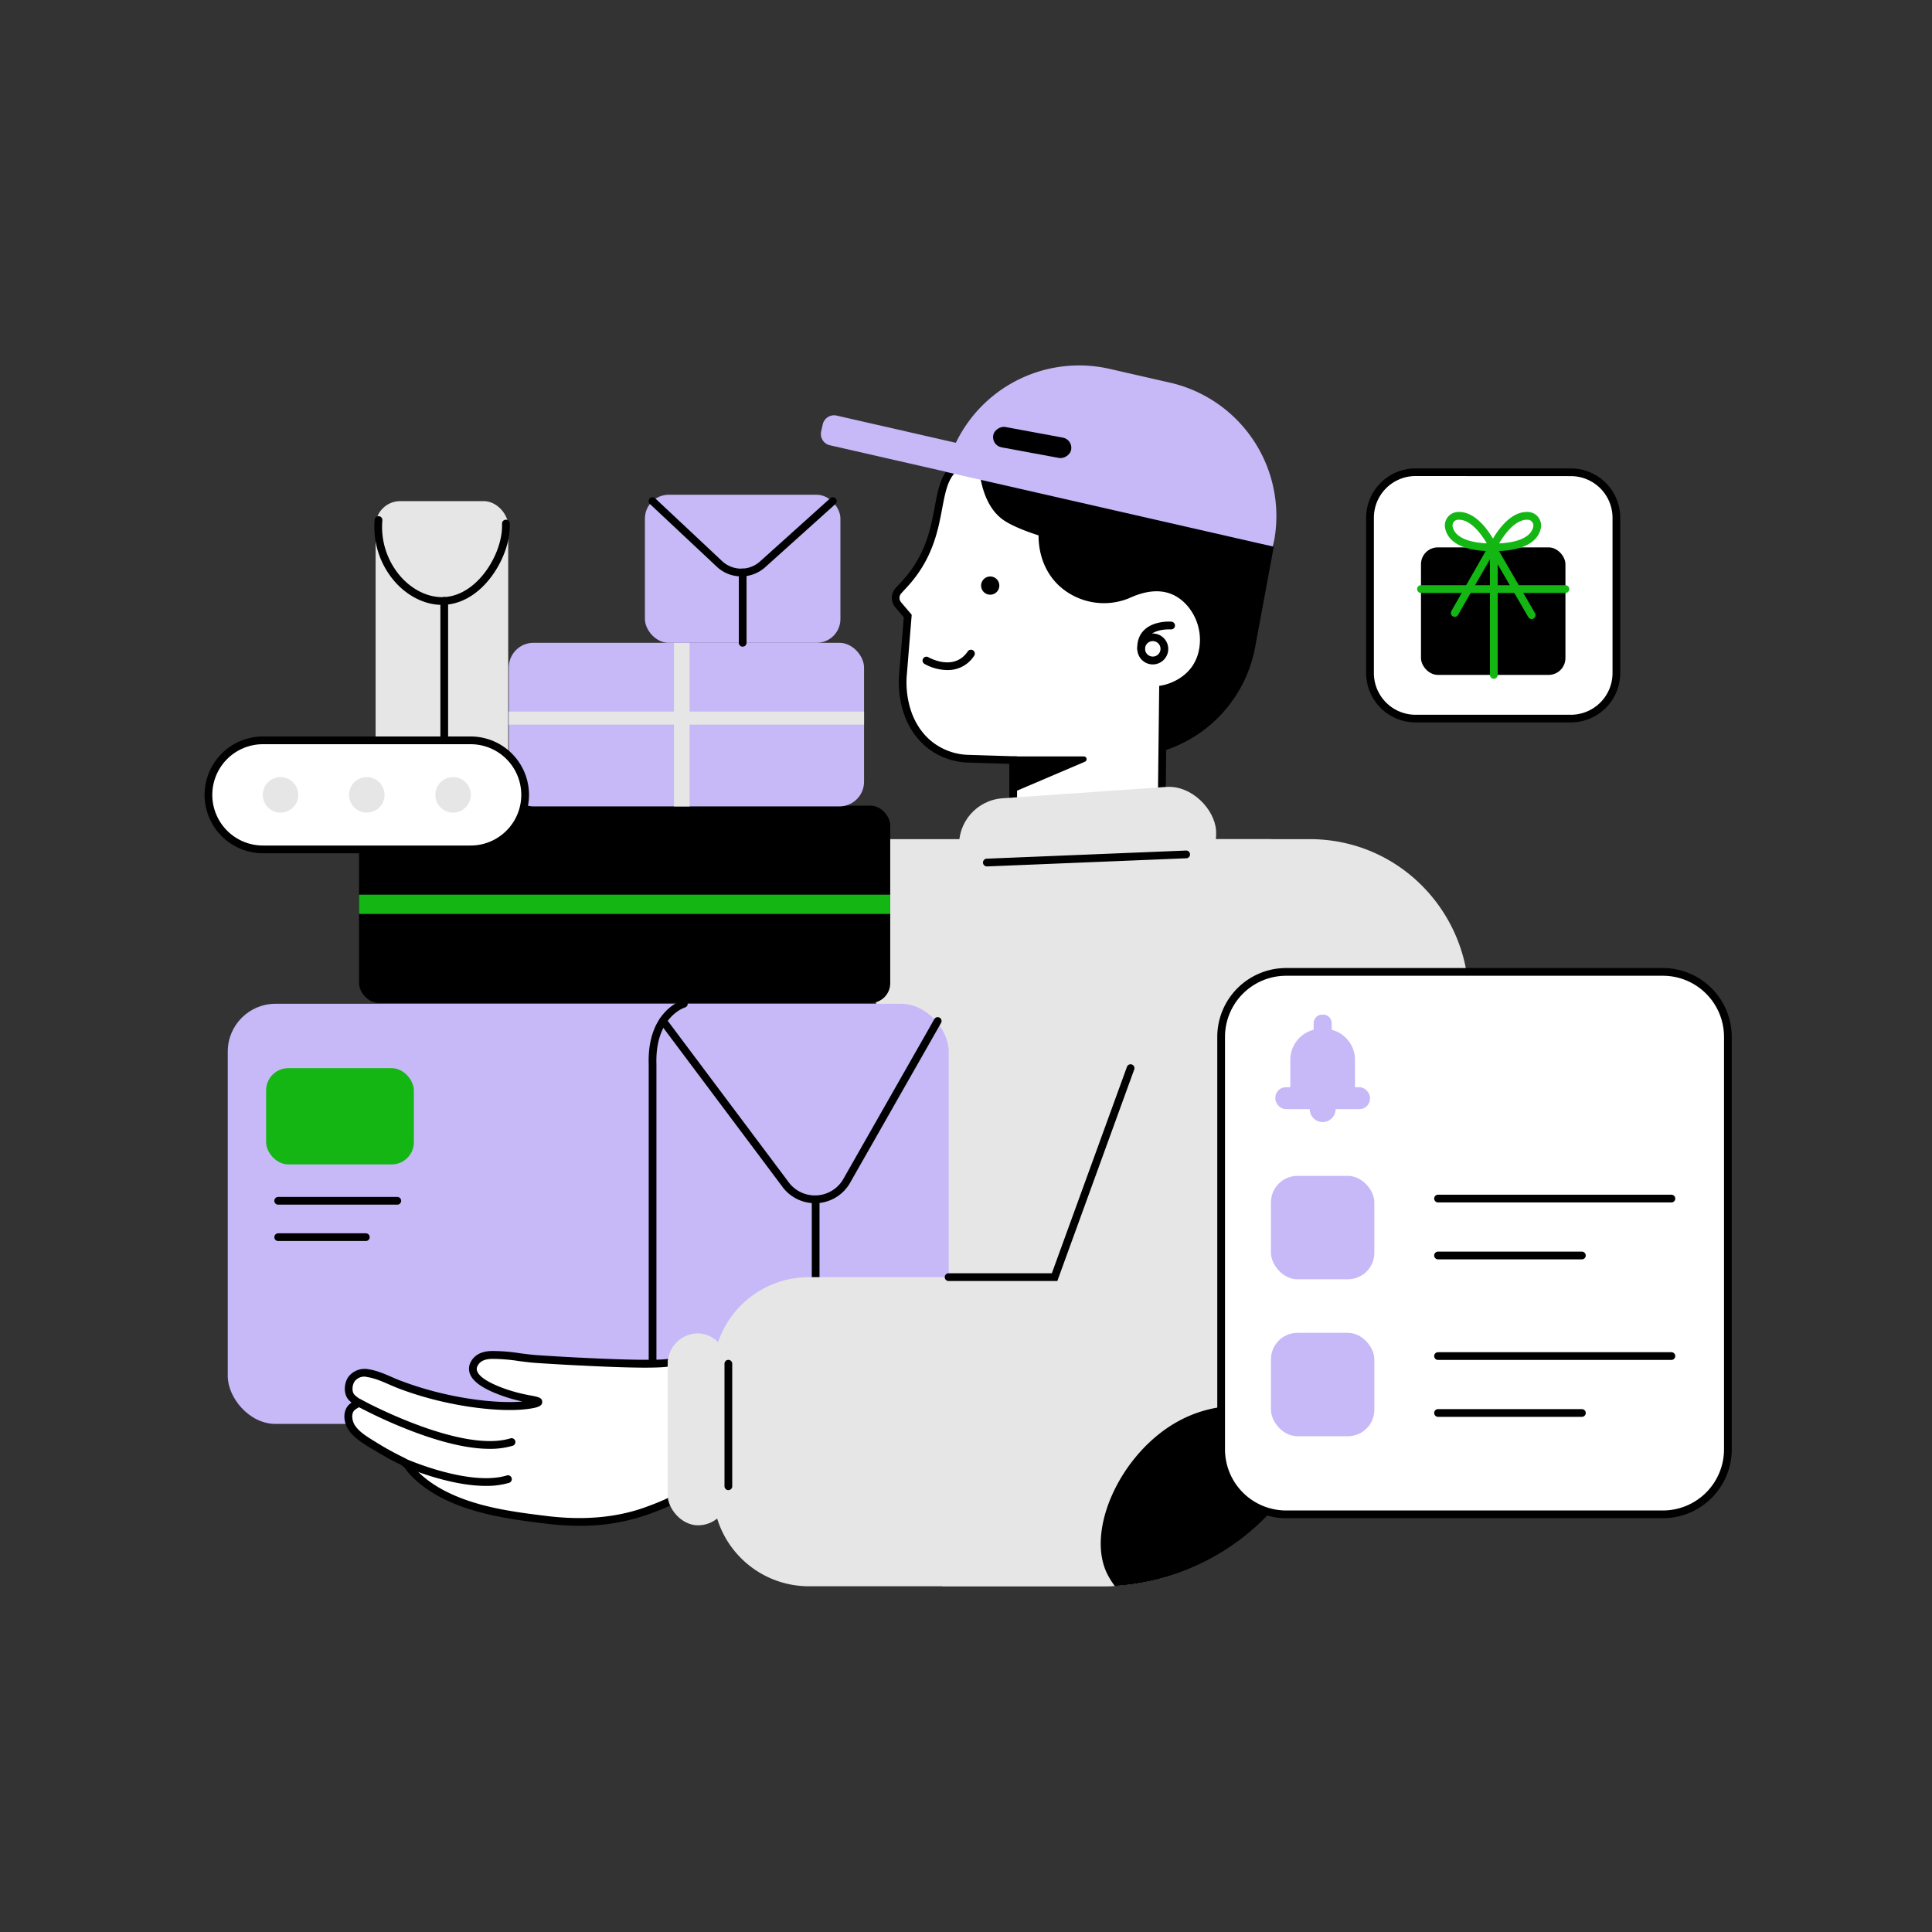 <svg id="Layer_1" data-name="Layer 1" xmlns="http://www.w3.org/2000/svg" viewBox="0 0 1000 1000">
<rect x="0" y="0" width="1000" height="1000" fill="#333333" stroke="none"/>
<defs>
    <style>
    .cls-1{
        fill:#c7b8f8;
    }
    .cls-2{
        fill:#fff;
    }
    .cls-3{
        fill:#e6e6e6;/*shirt*/
    }
    .cls-4{
        fill:#c7b8f8;
    }
    .cls-5{
        fill:#000;
    }
    .cls-6{
        fill:rgb(19, 182, 19);
    }
    </style>
</defs>
<path class="cls-1" d="M527.1,252.73l-97.51-22.25a6,6,0,0,1-4.55-7.25l.81-3.56a6,6,0,0,1,7.25-4.55l97.5,22.25Z"/><path d="M568.65,390.69l-30.5-5.64a72.86,72.86,0,0,1-58.39-84.89L490,244.62a19.81,19.81,0,0,1,23.08-15.88l123.11,22.77A28.37,28.37,0,0,1,659,284.57L649.65,335A69.52,69.52,0,0,1,568.65,390.69Z"/><path class="cls-2" d="M508.34,238.21c-6.7-.4-10.62,1.44-12.75,2.84-13.17,8.62-5.83,31.08-21.73,54.21a64.85,64.85,0,0,1-5.14,6.53l-3.64,3.93a5.54,5.54,0,0,0-.16,7.34l4.94,5.8-2.5,30.6c-.23,2.66-1.68,22.48,12.77,35.14l1,.86a33.49,33.49,0,0,0,20.09,7.26l23.17.71v33.84h76.75l.76-70.54s17.49-3,20.67-20.21a29,29,0,0,0-6.66-24.39c-5.73-6.49-15.83-12-32.46-4.24A32.57,32.57,0,0,1,550,302.17c-11.35-10.16-10.52-24.69-10.39-26.46,0,0-12.88-3.82-19.07-8.12C515.26,263.92,509.51,256.2,508.34,238.21Z"/><path d="M603.15,429.27H522.42v-33.9l-21.24-.66A35.62,35.62,0,0,1,479.9,387c-.36-.3-.73-.6-1.09-.92-14.75-12.93-13.78-32.94-13.44-36.82l2.43-29.76-4.4-5.16a7.52,7.52,0,0,1,.21-10l3.64-3.94a61.53,61.53,0,0,0,5-6.31c7.72-11.21,9.77-22.14,11.58-31.78s3.41-18.19,10.71-23c3.71-2.43,8.41-3.49,14-3.15l1.76.11.12,1.75c.9,13.89,4.72,23.26,11.35,27.86,5.86,4.07,18.38,7.82,18.5,7.85l1.55.46-.12,1.61c-.19,2.52-.6,15.58,9.72,24.82a30.4,30.4,0,0,0,31.36,5.37c17.92-8.3,28.78-2,34.74,4.75a31.15,31.15,0,0,1,7.13,26.08c-2.8,15.16-16,20.13-20.66,21.43Zm-76.73-4h72.77L600,355l1.64-.28c.66-.11,16.16-3,19-18.61a27.08,27.08,0,0,0-6.19-22.7c-7.37-8.34-17.5-9.6-30.12-3.74l-.12.05a34.37,34.37,0,0,1-35.53-6.1c-10.24-9.18-11.18-21.61-11.11-26.5-3.64-1.16-13-4.34-18.15-7.93-7.37-5.11-11.72-14.89-12.93-29.07a17.6,17.6,0,0,0-9.79,2.56c-5.87,3.84-7.24,11.13-9,20.36-1.79,9.53-4,21.4-12.21,33.31a65.65,65.65,0,0,1-5.3,6.73l-3.67,4a3.54,3.54,0,0,0-.09,4.69l5.47,6.43-2.56,31.42c-.32,3.56-1.21,21.82,12.09,33.47.32.28.65.56,1,.82a31.68,31.68,0,0,0,18.89,6.81l25.11.78Z"/><path d="M596.68,343.9a8,8,0,1,1,8-8A8,8,0,0,1,596.68,343.9Zm0-12.06a4,4,0,1,0,4,4A4,4,0,0,0,596.68,331.84Z"/><path d="M590.65,337.87a2,2,0,0,1-2-1.93c-.14-4.13,1.09-7.47,3.67-9.93,5.12-4.89,13.67-4.27,14-4.23a2,2,0,1,1-.31,4h0c-.07,0-7.16-.5-11,3.15a8.62,8.62,0,0,0-2.43,6.9,2,2,0,0,1-1.93,2.06Z"/><circle cx="512.53" cy="303.1" r="4.73"/><path d="M524.3,391.53H561a1.42,1.42,0,0,1,.56,2.73L524.3,410.15Z"/><path d="M490.29,346.82a24.72,24.72,0,0,1-11.77-3.18,2,2,0,1,1,2-3.47c.56.32,13.31,7.44,20.39-3a2,2,0,0,1,3.31,2.25A16.11,16.11,0,0,1,490.29,346.82Z"/><path class="cls-1" d="M658.88,282.87,489.49,244.22h0a70.83,70.83,0,0,1,84.81-53.3l31.28,7.14a70.84,70.84,0,0,1,53.3,84.81Z"/><rect class="cls-3" x="496.32" y="410.15" width="133.29" height="48.38" rx="24.19" transform="translate(-28.75 40.06) rotate(-3.97)"/><rect class="cls-3" x="453.46" y="434.34" width="204.29" height="260.19"/><rect class="cls-4" x="117.89" y="519.55" width="373.15" height="217.47" rx="24.72"/><path class="cls-3" d="M569.78,821.05H487.65L628.36,434.34h49.47c57.29,0,97,57.07,77.21,110.81L682,742.84A119.66,119.66,0,0,1,569.78,821.05Z"/><path d="M422.18,739a2,2,0,0,1-2-2V620.76a2,2,0,0,1,4,0V737A2,2,0,0,1,422.18,739Z"/><path class="cls-3" d="M609.77,735.68c18.36-9.67,35.47-8.26,42.82-7.55a83,83,0,0,1,31.35,9.55,60.85,60.85,0,0,0,2.52-14.18c.33-5.81.91-30.8-18.25-48.17-13.18-12-28.6-13.87-34.48-14.28H418.64A49.69,49.69,0,0,0,369,710.73v60.63a49.69,49.69,0,0,0,49.69,49.69h152.6q2.89,0,5.76-.15a33.83,33.83,0,0,1-3.69-5.85c-10.21-20.71,4.52-46,7.54-51.14A72.39,72.39,0,0,1,609.77,735.68Z"/><path class="cls-5" d="M683.94,737.68c-3.4-1.81-40.26-20.64-74.17-2-29.88,16.42-48.15,56.78-36.46,79.37A42.78,42.78,0,0,0,577,820.9a119.88,119.88,0,0,0,106.94-83.22Z"/><rect class="cls-6" x="137.75" y="552.88" width="76.46" height="49.82" rx="11.48"/><path d="M205.66,623.53H144a2,2,0,1,1,0-4h61.63a2,2,0,0,1,0,4Z"/><path d="M189.37,642.36H144a2,2,0,1,1,0-4h45.34a2,2,0,0,1,0,4Z"/><path d="M421.79,622.76a20.9,20.9,0,0,1-17.2-9l-63-84.09a2,2,0,1,1,3.2-2.4l63.06,84.15a16.95,16.95,0,0,0,28.44-.8l47.32-83.14a2,2,0,1,1,3.47,2l-47.34,83.19a20.91,20.91,0,0,1-17.29,10.1Z"/><path d="M337.77,739a2,2,0,0,1-2-2V550.87c-.85-27.33,16.86-33,17.61-33.24a2,2,0,0,1,1.17,3.83h0c-.63.2-15.53,5.15-14.78,29.35V737A2,2,0,0,1,337.77,739Z"/><rect class="cls-5" x="185.85" y="417" width="274.93" height="102.14" rx="10.22"/><rect class="cls-6" x="185.85" y="463.08" width="274.93" height="9.97"/><rect class="cls-4" x="263.36" y="332.71" width="183.87" height="84.69" rx="12.76"/><rect class="cls-3" x="263.36" y="368.29" width="183.87" height="6.77"/><rect class="cls-3" x="348.85" y="332.71" width="8.11" height="84.69"/><rect class="cls-1" x="333.81" y="256.08" width="101.19" height="76.64" rx="12.29"/><path d="M383.67,298.34a18.5,18.5,0,0,1-12.73-5.08l-34.57-32.42a2,2,0,1,1,2.74-2.92l34.57,32.43a14.52,14.52,0,0,0,19.76.2l36.3-32.66a2,2,0,0,1,2.67,3l-36.3,32.66A18.56,18.56,0,0,1,383.67,298.34Z"/><path class="cls-2" d="M347.59,704.57c.13,2.66-44.66.28-48.09.1-7.26-.37-14.51-.78-21.76-1.27-7.74-.52-15.54-2.34-23.28-2.12-3.61.11-7.14,1.12-9,4.53-4.2,7.89,11.23,13.42,16.25,15.15,9.67,3.32,16.91,3.42,16.9,4.54,0,.72-3,1.47-8.2,1.94-13.56,1.24-39.32-1.64-63.25-10.71-5.52-2.09-11-5.22-16.91-6.08a8.64,8.64,0,0,0-8.22,3c-1.84,2.47-2.26,6.86-.24,9.35a17.06,17.06,0,0,0,4,3.09,16.44,16.44,0,0,0-3.71,2.25c-2.85,2.7-2,7.67,0,10.6,2.66,3.93,7.1,6.48,11,8.94a150.3,150.3,0,0,0,14.17,7.89,11.5,11.5,0,0,1,2.06,1.16,14.87,14.87,0,0,1,3,3.28,31.57,31.57,0,0,0,3.19,3.45c8.7,8.4,20.46,13.49,31.95,16.71S271,785.22,283,786.67c17.17,2.09,35.11,1.3,51.5-4.59,2.09-.75,16.8-6,16.68-8.32Q349.38,739.16,347.59,704.57Z"/><path d="M299.82,789.73a140.59,140.59,0,0,1-17.1-1.08c-12.84-1.56-24.39-3.12-35.78-6.31-14-3.93-25.05-9.72-32.8-17.2a33.53,33.53,0,0,1-3.39-3.68l-.36-.48a10.7,10.7,0,0,0-2.17-2.38,8.54,8.54,0,0,0-1.67-.94c-5.09-2.23-14.36-8-14.45-8l-1-.6c-3.74-2.32-8-5-10.67-8.92s-3.22-9.84.29-13.17a10.63,10.63,0,0,1,1.25-1,11.33,11.33,0,0,1-1.73-1.65c-2.68-3.31-2.06-8.78.2-11.81a10.58,10.58,0,0,1,10.1-3.82c4.4.64,8.49,2.43,12.45,4.15,1.68.74,3.28,1.43,4.89,2,23.79,9,49,11.81,62.36,10.59l.24,0a81.55,81.55,0,0,1-9.41-2.58c-10.27-3.52-16.09-7.34-17.8-11.68a7.33,7.33,0,0,1,.44-6.3c1.89-3.56,5.48-5.44,10.65-5.59A91.59,91.59,0,0,1,269,700.42c2.93.39,6,.79,8.91,1,6.76.46,13.86.88,21.72,1.28h.32c29.37,1.52,44.49,1.33,46.45.46a1.65,1.65,0,0,0-.78,1.52l4-.2,3.57,69.18c.08,1.51.2,3.79-18,10.31A104.25,104.25,0,0,1,299.82,789.73Zm-111-77.19a6.31,6.31,0,0,0-5.17,2.34c-1.31,1.75-1.72,5.15-.3,6.91a14.8,14.8,0,0,0,3.44,2.59l3.47,1.94L186.67,728a14.74,14.74,0,0,0-3.16,1.88c-2,1.95-1.16,5.91.27,8,2.21,3.25,5.9,5.55,9.47,7.76l1,.61A152.85,152.85,0,0,0,208.13,754a12.78,12.78,0,0,1,2.42,1.37,14,14,0,0,1,3,3.22l.35.46a29.63,29.63,0,0,0,3,3.23c7.27,7,17.73,12.48,31.1,16.23,11.12,3.12,22.51,4.65,35.19,6.19,18.88,2.3,35.9.79,50.59-4.48,10.21-3.66,14.33-6,15.33-6.85l-3.4-66c-4.5.65-15.83.93-46-.63l-.33,0c-7.87-.4-15-.82-21.78-1.28-3.07-.2-6.17-.61-9.16-1a90,90,0,0,0-13.93-1.1c-3.74.11-6,1.21-7.24,3.47a3.29,3.29,0,0,0-.24,3c.84,2.15,4.2,5.52,15.37,9.36a87.39,87.39,0,0,0,12.4,3.13c3.79.73,5.88,1.13,5.85,3.33,0,1.94-1.64,3.13-10,3.9-13.81,1.26-39.77-1.59-64.15-10.83-1.7-.64-3.42-1.39-5.07-2.11-3.72-1.62-7.56-3.3-11.42-3.86A7.15,7.15,0,0,0,188.86,712.54Z"/><path d="M253.45,749.92c-10.41,0-23.44-2.9-38.93-8.68a255.31,255.31,0,0,1-29.63-13.36,2,2,0,1,1,1.93-3.51c.51.28,51.56,28,77.37,20.12a2,2,0,0,1,1.17,3.83A40.92,40.92,0,0,1,253.45,749.92Z"/><path d="M251.48,769.1c-19.43,0-41.76-9.79-42.9-10.3a2,2,0,1,1,1.62-3.65c.33.14,32.82,14.38,52.13,8.54a2,2,0,1,1,1.16,3.83A41.71,41.71,0,0,1,251.48,769.1Z"/><rect class="cls-3" x="194.41" y="259.38" width="68.64" height="157.86" rx="12.71"/><path d="M228.75,313.08h-.15c-8.46-.05-17.12-4.23-23.76-11.48A43.11,43.11,0,0,1,193.92,269a2,2,0,0,1,2.16-1.83,2,2,0,0,1,1.83,2.16,39.06,39.06,0,0,0,9.88,29.56c5.89,6.43,13.48,10.14,20.83,10.18h.13c8.2,0,14.55-4.57,18.43-8.42,7.55-7.48,12.64-18.88,12.68-28.37q0-.68,0-1.2a2,2,0,0,1,1.92-2.08,2,2,0,0,1,2.08,1.91q0,.61,0,1.38c0,10.49-5.61,23-13.86,31.2C243.67,309.77,236.32,313.08,228.75,313.08Z"/><path d="M199.39,416.42a2,2,0,0,1-1.55-.73,2,2,0,0,1,.28-2.81l29.82-24.53V311a2,2,0,0,1,4,0v79.27L200.66,416A2,2,0,0,1,199.39,416.42Z"/><path d="M260,415.52a2,2,0,0,1-1.26-.45l-30-24.22a2,2,0,0,1,2.51-3.11l30,24.22a2,2,0,0,1-1.25,3.56Z"/><path d="M384.41,334.71a2,2,0,0,1-2-2V296.28a2,2,0,0,1,4,0v36.43A2,2,0,0,1,384.41,334.71Z"/><rect class="cls-3" x="345.59" y="690.15" width="31.44" height="99.35" rx="15.72"/><path d="M377,771.29a2,2,0,0,1-2-2V705.87a2,2,0,0,1,4,0v63.42A2,2,0,0,1,377,771.29Z"/><path d="M510.84,448.45a2,2,0,0,1-.09-4l103.12-4.21a2,2,0,1,1,.16,4l-103.11,4.22Z"/><path d="M547.27,663.05H491a2,2,0,1,1,0-4h53.43l38.88-106.86a2,2,0,0,1,3.76,1.37Z"/><rect x="528.9" y="208.51" width="10.71" height="41.02" rx="5.36" transform="translate(211.89 712.71) rotate(-79.52)"/><rect class="cls-2" x="709.12" y="244.4" width="127.52" height="127.52" rx="23.56"/><path d="M813.08,373.92h-80.4a25.6,25.6,0,0,1-25.56-25.57V268a25.59,25.59,0,0,1,25.56-25.56h80.4A25.59,25.59,0,0,1,838.64,268v80.39A25.6,25.6,0,0,1,813.08,373.92ZM732.68,246.4A21.58,21.58,0,0,0,711.12,268v80.39a21.59,21.59,0,0,0,21.56,21.57h80.4a21.59,21.59,0,0,0,21.56-21.57V268a21.58,21.58,0,0,0-21.56-21.56Z"/><rect class="cls-5" x="735.5" y="283.32" width="74.77" height="66.01" rx="8.72"/><path class="cls-6" d="M810.26,306.91H735.5a2,2,0,0,1,0-4h74.76a2,2,0,0,1,0,4Z"/><path class="cls-6" d="M776,285.32h-3.1c-18.42,0-23.7-6.41-24.88-11.79a7,7,0,0,1,6.35-8.52c11.9-.82,20,16.73,20.35,17.48ZM755.13,269l-.51,0a3,3,0,0,0-2.18,1.19,3.07,3.07,0,0,0-.54,2.48c1.12,5.05,7.34,8.05,17.64,8.57C766.67,276.24,761.16,269,755.13,269Z"/><path class="cls-6" d="M772.63,285.32h-3.11l1.28-2.83c.34-.75,8.44-18.31,20.35-17.48a7,7,0,0,1,6.36,8.52C796.32,278.91,791,285.32,772.63,285.32ZM790.38,269c-6,0-11.54,7.26-14.42,12.26,10.31-.52,16.53-3.52,17.64-8.57a3,3,0,0,0-.54-2.48,2.94,2.94,0,0,0-2.18-1.19Z"/><path class="cls-6" d="M792.8,320.44a2,2,0,0,1-1.73-1l-18.63-32.12-17.75,30.95a2,2,0,0,1-3.47-2l21.2-37,22.11,38.12a2,2,0,0,1-.72,2.73A2,2,0,0,1,792.8,320.44Z"/><path class="cls-6" d="M773.2,351.33a2,2,0,0,1-2-2V285.42a2,2,0,0,1,4,0v63.91A2,2,0,0,1,773.2,351.33Z"/><rect class="cls-2" x="107.89" y="383.2" width="163.93" height="56.44" rx="28.22"/><path d="M243.59,441.64H136.11a30.22,30.22,0,0,1,0-60.44H243.59a30.22,30.22,0,1,1,0,60.44ZM136.11,385.2a26.22,26.22,0,0,0,0,52.44H243.59a26.22,26.22,0,1,0,0-52.44Z"/><circle class="cls-3" cx="145.19" cy="411.42" r="9.19"/><circle class="cls-3" cx="189.85" cy="411.42" r="9.19"/><circle class="cls-3" cx="234.51" cy="411.42" r="9.19"/><rect class="cls-2" x="632.06" y="503.05" width="262.29" height="280.77" rx="33.62"/><path d="M860.73,785.82H665.68a35.66,35.66,0,0,1-35.62-35.62V536.67a35.66,35.66,0,0,1,35.62-35.62H860.73a35.66,35.66,0,0,1,35.62,35.62V750.2A35.66,35.66,0,0,1,860.73,785.82ZM665.68,505.05a31.66,31.66,0,0,0-31.62,31.62V750.2a31.65,31.65,0,0,0,31.62,31.62H860.73a31.66,31.66,0,0,0,31.62-31.62V536.67a31.66,31.66,0,0,0-31.62-31.62Z"/><rect class="cls-1" x="657.85" y="608.64" width="53.51" height="53.51" rx="13.71"/><rect class="cls-1" x="657.85" y="689.88" width="53.51" height="53.51" rx="13.71"/><path d="M865.11,622.38H744.33a2,2,0,0,1,0-4H865.11a2,2,0,0,1,0,4Z"/><path d="M818.78,651.84H744.33a2,2,0,0,1,0-4h74.45a2,2,0,0,1,0,4Z"/><path d="M865.11,703.9H744.33a2,2,0,0,1,0-4H865.11a2,2,0,0,1,0,4Z"/><path d="M818.78,733.36H744.33a2,2,0,0,1,0-4h74.45a2,2,0,0,1,0,4Z"/><path class="cls-4" d="M683.93,532.51h1.35a16.06,16.06,0,0,1,16.06,16.06V566a0,0,0,0,1,0,0H667.87a0,0,0,0,1,0,0V548.57A16.06,16.06,0,0,1,683.93,532.51Z"/><rect class="cls-4" x="660.11" y="562.75" width="48.99" height="11.33" rx="5.44"/><circle class="cls-4" cx="684.61" cy="574.08" r="6.7"/><path class="cls-4" d="M684.42,525.14h.38a4.48,4.48,0,0,1,4.48,4.48v9.83a0,0,0,0,1,0,0h-9.33a0,0,0,0,1,0,0v-9.83A4.48,4.48,0,0,1,684.42,525.14Z"/></svg>